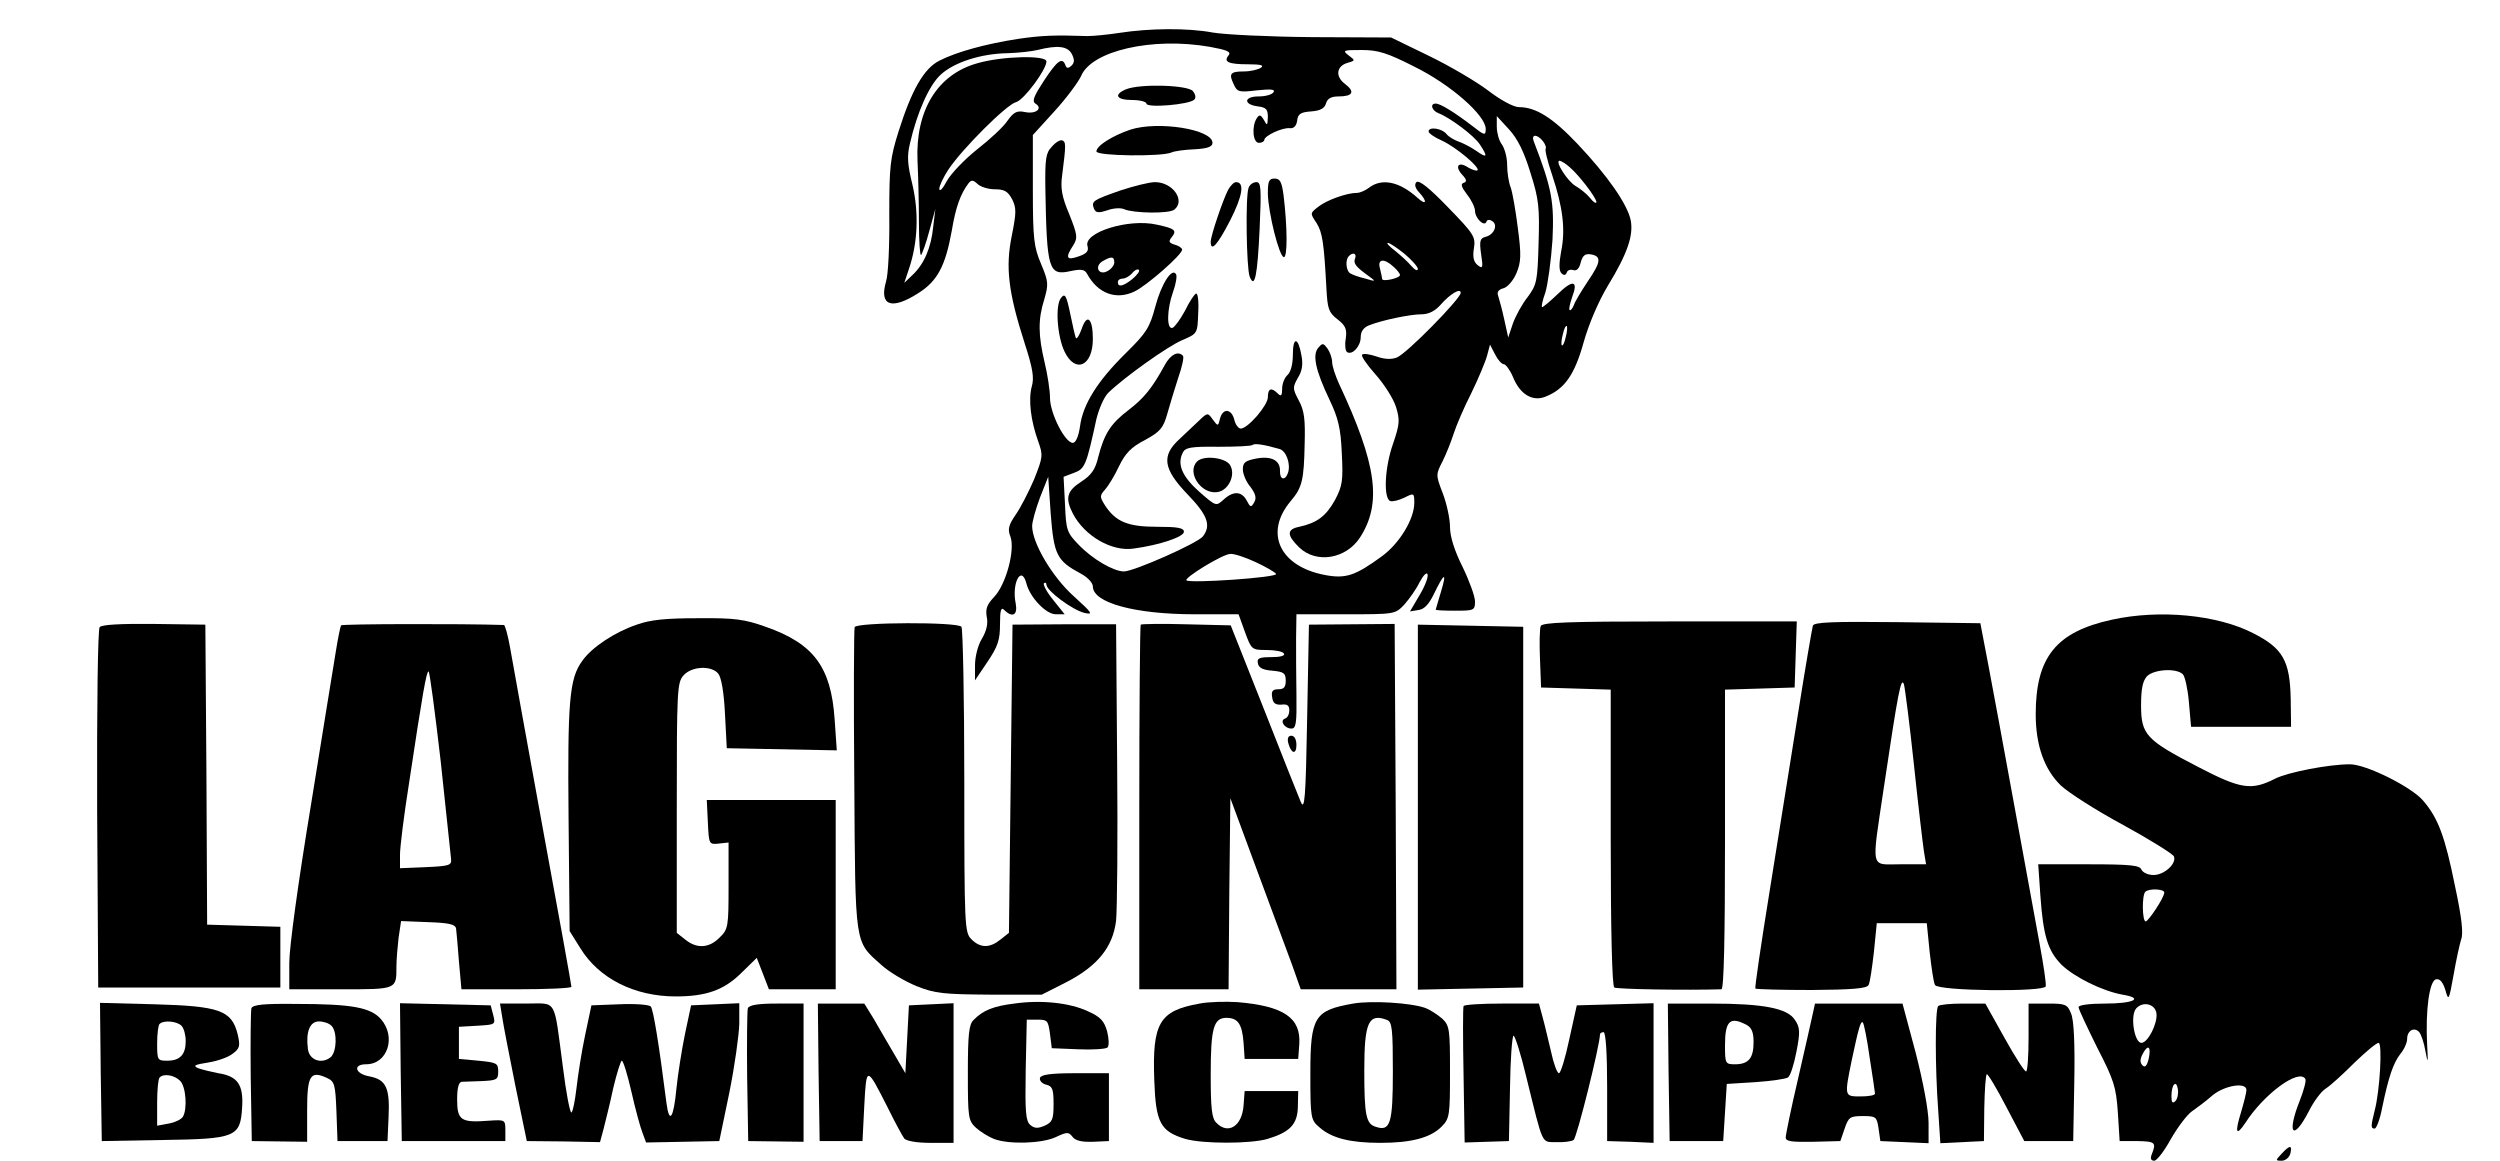 <?xml version="1.0" standalone="no"?>
<!DOCTYPE svg PUBLIC "-//W3C//DTD SVG 20010904//EN"
 "http://www.w3.org/TR/2001/REC-SVG-20010904/DTD/svg10.dtd">
<svg version="1.0" xmlns="http://www.w3.org/2000/svg"
 width="700pt" height="325pt" viewBox="0 0 700 325"
 preserveAspectRatio="xMidYMid meet">

<g transform="translate(0,325) scale(0.1,-0.1)"
fill="#000000" stroke="none">
<path d="M3135 3158 c-33 -5 -73 -9 -90 -9 -92 3 -127 2 -195 -8 -90 -14 -171
-36 -220 -61 -43 -22 -77 -81 -114 -198 -24 -76 -26 -99 -26 -235 1 -84 -3
-167 -9 -185 -20 -68 15 -81 90 -33 54 34 76 76 94 175 11 67 25 104 47 133 8
10 13 9 25 -2 8 -8 30 -15 48 -15 28 0 37 -6 49 -28 12 -24 12 -37 -1 -102
-18 -88 -10 -158 36 -301 23 -71 27 -97 20 -121 -10 -37 -3 -96 18 -154 14
-39 13 -44 -11 -105 -15 -35 -38 -80 -52 -100 -20 -29 -23 -41 -15 -61 14 -37
-12 -134 -45 -169 -21 -22 -25 -34 -21 -57 4 -19 -1 -39 -14 -61 -11 -18 -19
-50 -19 -74 l0 -42 35 52 c29 43 35 61 35 105 0 40 3 49 12 40 23 -23 38 -14
32 18 -12 57 16 110 30 56 10 -39 55 -86 82 -86 l25 0 -32 40 c-18 22 -29 43
-26 47 4 3 7 1 7 -4 0 -17 73 -71 106 -79 26 -6 23 -1 -30 47 -60 54 -116 149
-116 196 0 12 10 48 22 80 l23 58 7 -104 c9 -115 17 -131 84 -167 19 -10 34
-26 34 -36 0 -46 118 -78 286 -78 l122 0 18 -50 c18 -49 19 -50 60 -50 24 0
46 -4 49 -10 4 -6 -10 -10 -35 -10 -34 0 -41 -3 -38 -17 2 -13 14 -19 41 -21
32 -3 37 -7 37 -28 0 -18 -5 -24 -21 -24 -15 0 -20 -5 -17 -22 2 -17 9 -22 26
-21 16 2 22 -2 22 -16 0 -11 -5 -21 -12 -23 -16 -6 -1 -28 18 -28 13 0 15 16
14 93 -1 50 -1 122 -1 160 l1 67 138 0 c138 0 138 0 164 27 14 16 34 44 43 63
10 19 20 29 22 22 3 -7 -7 -33 -22 -58 l-27 -46 24 4 c16 2 29 16 43 45 29 60
37 63 20 7 -8 -27 -15 -50 -15 -51 0 -2 25 -3 55 -3 52 0 55 1 55 26 0 14 -16
58 -35 97 -23 46 -35 85 -35 111 0 23 -9 65 -20 94 -20 52 -20 53 -1 90 10 20
24 55 31 77 7 22 29 74 50 115 20 41 40 89 44 105 l8 30 14 -27 c8 -16 19 -28
25 -28 5 0 17 -16 25 -35 20 -50 56 -71 93 -55 52 21 80 61 105 151 14 50 41
114 68 159 55 90 72 141 64 183 -9 45 -65 125 -148 213 -71 75 -118 104 -165
104 -15 0 -52 20 -87 47 -33 25 -108 69 -166 97 l-105 51 -220 1 c-121 1 -247
7 -280 13 -70 13 -176 12 -260 -1z m252 -39 c49 -9 61 -14 53 -24 -15 -18 -1
-25 54 -25 37 0 47 -3 36 -10 -8 -5 -29 -10 -46 -10 -39 0 -44 -6 -30 -35 10
-23 15 -24 65 -18 40 4 52 3 47 -5 -4 -7 -23 -12 -42 -12 -42 0 -43 -23 -1
-28 22 -3 27 -8 27 -30 -1 -24 -2 -25 -11 -8 -9 15 -13 16 -20 5 -15 -23 -11
-69 6 -69 8 0 15 4 15 8 0 12 52 36 72 33 10 -1 18 6 20 21 2 19 10 24 39 26
27 2 38 9 42 23 4 13 14 19 35 19 40 0 47 13 18 35 -28 21 -24 50 7 59 22 6
22 7 3 21 -18 14 -15 15 36 15 47 0 72 -8 149 -47 101 -50 199 -136 199 -174
0 -19 -3 -19 -37 8 -51 39 -90 63 -103 63 -17 0 -11 -20 8 -27 33 -13 100 -63
116 -88 23 -35 20 -39 -11 -17 -16 11 -38 22 -50 26 -11 4 -27 13 -33 21 -13
16 -50 21 -50 7 0 -5 17 -17 38 -26 39 -18 107 -75 99 -83 -3 -2 -14 1 -26 8
-27 18 -39 4 -17 -20 13 -14 14 -20 4 -23 -9 -3 -6 -12 10 -33 12 -15 22 -36
22 -45 0 -21 26 -46 32 -31 1 6 9 7 16 2 17 -10 6 -38 -18 -44 -16 -4 -18 -11
-13 -48 6 -39 5 -43 -10 -31 -11 9 -14 23 -10 47 5 32 0 40 -73 115 -51 53
-81 77 -88 70 -6 -6 -4 -16 7 -28 25 -27 21 -39 -5 -15 -49 44 -98 55 -134 28
-10 -8 -26 -15 -34 -15 -29 0 -85 -20 -109 -39 -23 -18 -23 -18 -5 -45 17 -27
21 -55 28 -184 3 -56 6 -67 31 -86 23 -18 27 -28 23 -55 -3 -17 -1 -34 4 -37
15 -9 38 17 38 42 0 16 8 27 23 33 38 15 116 31 147 31 20 0 38 9 53 26 27 31
57 49 57 34 0 -16 -152 -171 -179 -181 -15 -6 -35 -5 -57 3 -18 6 -36 9 -40 5
-4 -3 13 -28 38 -56 24 -27 50 -68 57 -91 11 -36 10 -48 -8 -101 -24 -67 -28
-155 -8 -162 6 -2 24 2 40 10 26 13 27 13 27 -15 0 -45 -41 -113 -90 -149 -75
-55 -102 -64 -160 -53 -127 24 -171 118 -96 207 32 38 37 58 39 159 2 70 -1
94 -16 122 -18 34 -18 37 -3 64 12 19 15 38 10 63 -9 52 -24 53 -24 2 0 -27
-6 -49 -15 -57 -8 -7 -15 -24 -15 -38 0 -20 -3 -23 -12 -14 -18 18 -28 15 -28
-10 0 -23 -56 -88 -76 -88 -6 0 -15 11 -18 25 -8 31 -32 33 -40 3 -5 -22 -6
-22 -20 -3 -14 20 -15 20 -38 -2 -13 -12 -38 -36 -55 -52 -52 -47 -46 -84 22
-155 56 -58 67 -87 43 -118 -15 -19 -193 -98 -221 -98 -29 0 -89 35 -127 75
-33 34 -35 41 -38 113 l-4 77 29 11 c31 11 35 22 63 151 7 28 21 61 33 73 44
43 167 131 208 148 42 18 42 18 44 76 2 31 -1 56 -6 54 -5 -2 -19 -23 -31 -48
-13 -24 -29 -46 -35 -48 -17 -5 -16 52 2 102 8 22 11 44 8 48 -11 20 -41 -26
-58 -90 -16 -60 -25 -74 -84 -132 -78 -77 -119 -142 -127 -204 -4 -28 -12 -46
-20 -46 -22 0 -64 83 -64 126 0 21 -7 66 -15 99 -18 76 -19 120 -1 177 12 42
12 49 -9 99 -20 47 -23 70 -23 207 l0 154 60 66 c34 37 67 82 75 99 29 71 200
110 360 82z m-386 -20 c8 -16 8 -24 -1 -33 -9 -8 -14 -8 -17 2 -9 23 -23 12
-60 -44 -28 -43 -34 -57 -24 -64 22 -13 2 -30 -28 -24 -23 5 -32 1 -50 -24
-11 -17 -50 -53 -86 -81 -35 -28 -73 -68 -84 -88 -11 -21 -20 -31 -21 -22 0 9
12 34 26 55 38 57 163 182 189 188 22 6 85 91 85 114 0 18 -124 15 -193 -5
-112 -31 -174 -132 -168 -273 2 -41 4 -119 4 -173 0 -53 3 -94 6 -91 3 3 14
33 23 67 l17 62 -6 -50 c-6 -60 -26 -105 -58 -135 l-23 -22 13 39 c25 73 28
158 10 235 -14 57 -16 80 -7 117 20 86 53 161 85 191 37 35 113 60 189 61 29
1 67 5 83 9 56 14 84 11 96 -11z m1284 -332 c24 -75 26 -98 23 -199 -3 -105
-5 -115 -30 -149 -16 -20 -34 -53 -42 -75 l-13 -39 -11 50 c-6 28 -14 57 -17
66 -4 11 0 18 15 22 11 3 27 21 36 42 13 31 14 51 4 126 -6 49 -15 100 -20
114 -6 15 -10 43 -10 64 0 20 -7 46 -15 57 -8 10 -14 33 -14 49 l0 30 34 -37
c24 -26 42 -62 60 -121z m35 88 c7 -9 10 -18 8 -21 -3 -3 5 -36 18 -74 30 -90
38 -153 25 -215 -6 -34 -6 -53 1 -60 7 -7 12 -6 15 2 2 7 11 9 18 7 9 -4 17 4
21 21 5 19 12 25 27 23 32 -5 30 -21 -6 -74 -18 -27 -37 -58 -40 -68 -4 -10
-10 -17 -12 -14 -3 2 1 18 7 36 18 47 2 50 -40 9 -21 -20 -41 -37 -44 -37 -3
0 1 19 9 41 7 23 16 89 20 148 5 106 -2 144 -52 274 -9 21 8 23 25 2z m75 -73
c26 -22 75 -86 75 -98 -1 -5 -9 0 -18 12 -10 12 -28 26 -40 33 -22 12 -60 71
-45 71 5 -1 17 -8 28 -18z m-462 -243 c20 -17 37 -36 37 -42 -1 -7 -8 -3 -18
8 -9 11 -30 30 -46 43 -16 12 -25 22 -20 22 5 0 26 -14 47 -31z m-139 -13 c-5
-14 2 -23 41 -51 18 -13 17 -14 -12 -5 -18 4 -37 11 -43 15 -11 7 -14 38 -3
48 11 12 23 7 17 -7z m108 -23 c10 -9 18 -19 18 -23 0 -9 -50 -20 -50 -11 0 3
-3 16 -6 29 -8 27 11 30 38 5z m482 -197 c-3 -15 -8 -25 -11 -23 -2 3 -1 17 3
31 3 15 8 25 11 23 2 -3 1 -17 -3 -31z m-802 -313 c20 -5 33 -44 24 -68 -8
-22 -23 -18 -22 6 1 30 -24 43 -67 35 -30 -6 -37 -11 -37 -30 0 -13 9 -35 21
-49 14 -19 18 -31 11 -43 -9 -16 -11 -15 -21 4 -14 27 -38 28 -65 3 -21 -19
-21 -19 -68 22 -48 43 -63 77 -46 110 7 14 23 17 99 16 50 0 93 2 96 5 5 5 30
2 75 -11z m-66 -317 c28 -13 54 -28 57 -33 6 -10 -242 -27 -251 -18 -7 7 102
74 123 74 11 1 43 -10 71 -23z"/>
<path d="M3153 3000 c-36 -15 -27 -30 17 -30 22 0 40 -5 40 -10 0 -13 120 -3
134 11 5 5 4 14 -4 24 -14 17 -148 21 -187 5z"/>
<path d="M3165 2887 c-50 -17 -95 -45 -95 -61 0 -13 183 -15 210 -3 8 4 38 8
65 9 36 2 50 7 50 18 0 38 -152 62 -230 37z"/>
<path d="M2945 2839 c-17 -17 -19 -35 -18 -117 4 -228 9 -245 71 -231 29 6 39
5 46 -8 30 -55 81 -74 133 -49 35 17 133 103 133 117 0 4 -9 11 -21 14 -16 5
-18 9 -8 21 15 19 9 24 -42 35 -79 18 -206 -22 -194 -60 4 -14 -2 -21 -25 -29
-34 -12 -38 -4 -15 31 13 21 12 29 -11 87 -21 49 -25 74 -20 109 11 86 11 94
0 98 -6 2 -19 -6 -29 -18z m175 -324 c0 -8 -9 -19 -19 -24 -25 -14 -38 14 -13
28 24 14 32 13 32 -4z m51 -46 c-26 -21 -41 -24 -41 -9 0 6 6 10 14 10 7 0 19
7 26 15 7 9 16 13 19 9 3 -3 -5 -14 -18 -25z"/>
<path d="M3550 2708 c1 -54 32 -178 45 -178 10 0 10 82 -1 173 -5 38 -10 47
-25 47 -16 0 -19 -7 -19 -42z"/>
<path d="M3138 2717 c-77 -27 -83 -30 -75 -51 5 -12 12 -13 37 -5 16 6 38 8
48 3 26 -11 125 -13 140 -1 32 25 -4 77 -54 77 -16 0 -59 -11 -96 -23z"/>
<path d="M3439 2719 c-15 -29 -49 -129 -49 -146 0 -30 19 -9 55 61 35 69 40
106 16 106 -6 0 -15 -9 -22 -21z"/>
<path d="M3496 2724 c-9 -22 -6 -225 3 -248 14 -37 22 2 28 134 5 113 4 130
-9 130 -9 0 -19 -7 -22 -16z"/>
<path d="M2971 2416 c-17 -20 -11 -108 10 -151 30 -62 79 -40 79 36 0 57 -16
73 -31 29 -6 -17 -13 -29 -16 -27 -2 2 -9 32 -16 67 -11 53 -15 60 -26 46z"/>
<path d="M3691 2276 c-17 -20 -7 -64 31 -144 25 -52 32 -81 35 -150 4 -78 2
-92 -19 -132 -25 -45 -50 -64 -100 -75 -36 -7 -35 -24 0 -58 48 -46 131 -32
170 28 62 96 47 205 -59 431 -10 22 -19 49 -19 60 0 11 -6 28 -13 38 -12 16
-14 16 -26 2z"/>
<path d="M3262 2229 c-36 -66 -59 -94 -102 -127 -50 -38 -68 -66 -85 -132 -8
-35 -20 -51 -48 -69 -40 -26 -45 -46 -23 -89 33 -63 109 -107 170 -98 74 10
141 33 141 47 0 11 -18 14 -75 14 -82 0 -116 14 -146 60 -15 24 -15 27 0 44 9
10 27 39 39 65 18 37 34 54 73 74 42 23 51 33 62 72 7 25 21 71 31 102 11 31
17 59 13 62 -13 14 -34 4 -50 -25z"/>
<path d="M3352 1958 c-30 -30 10 -92 56 -86 32 4 53 49 36 76 -13 21 -74 28
-92 10z"/>
<path d="M5914 1515 c-157 -34 -214 -105 -214 -265 0 -87 24 -154 70 -199 21
-20 99 -70 175 -111 75 -41 139 -81 142 -88 8 -20 -27 -52 -57 -52 -16 0 -30
7 -34 15 -4 12 -30 15 -147 15 l-142 0 6 -87 c8 -114 21 -155 59 -194 36 -35
115 -74 171 -84 61 -10 32 -25 -49 -25 -43 0 -74 -4 -74 -10 0 -6 24 -56 52
-113 47 -91 53 -110 58 -182 l5 -80 50 0 c50 -1 53 -4 40 -37 -5 -12 -2 -18 7
-18 7 0 28 27 46 60 19 33 45 68 59 78 13 9 40 29 58 45 34 28 95 38 95 15 0
-7 -7 -35 -15 -62 -18 -58 -14 -69 12 -30 52 81 150 153 168 123 3 -4 -4 -31
-15 -59 -38 -95 -20 -118 25 -31 13 26 34 55 47 63 13 8 49 41 80 72 32 31 62
56 68 56 11 0 4 -133 -11 -190 -11 -44 -11 -50 0 -50 5 0 15 26 21 58 18 87
31 125 51 151 11 13 19 32 19 42 0 23 19 34 33 20 6 -6 14 -30 18 -53 7 -38 8
-36 5 17 -5 95 6 179 25 183 11 2 19 -8 26 -30 9 -32 10 -30 23 42 7 41 17 86
21 99 7 16 2 62 -17 150 -28 139 -47 190 -89 239 -33 39 -160 102 -205 102
-59 0 -173 -22 -209 -40 -67 -34 -96 -30 -217 33 -145 75 -159 90 -159 172 0
48 5 69 17 82 20 19 82 23 100 5 6 -6 14 -42 17 -79 l6 -68 140 0 140 0 -1 77
c-2 108 -22 143 -105 185 -101 52 -263 67 -395 38z m146 -764 c0 -14 -44 -80
-52 -81 -10 0 -11 74 -1 83 10 10 53 8 53 -2z m-22 -338 c4 -28 -24 -83 -42
-83 -20 0 -32 76 -15 96 18 21 53 14 57 -13z m-22 -129 c-5 -19 -10 -24 -17
-17 -8 8 -7 18 1 33 15 28 24 19 16 -16z m75 -117 c-8 -8 -11 -4 -11 14 0 33
14 47 18 19 2 -12 -1 -27 -7 -33z"/>
<path d="M1783 1501 c-62 -21 -127 -64 -153 -102 -36 -49 -41 -114 -38 -441
l3 -315 30 -48 c52 -85 152 -135 267 -135 86 0 136 18 185 67 l42 41 17 -44
17 -44 93 0 94 0 0 265 0 265 -180 0 -181 0 3 -62 c3 -62 3 -63 31 -60 l27 3
0 -121 c0 -115 -1 -122 -25 -145 -29 -30 -64 -32 -96 -6 l-24 19 0 350 c0 330
1 351 19 371 23 26 78 28 97 5 9 -11 16 -53 19 -113 l5 -96 154 -3 154 -3 -6
87 c-10 147 -59 212 -193 259 -59 21 -87 25 -189 24 -89 0 -133 -4 -172 -18z"/>
<path d="M279 1494 c-5 -7 -8 -215 -7 -510 l3 -499 255 0 255 0 0 85 0 85
-102 3 -103 3 -2 420 -3 420 -143 2 c-96 1 -147 -2 -153 -9z"/>
<path d="M955 1499 c-2 -3 -9 -37 -15 -75 -6 -38 -38 -232 -70 -432 -35 -212
-60 -394 -60 -438 l0 -74 144 0 c158 0 156 -1 156 64 0 18 3 54 6 80 l7 47 76
-3 c58 -2 76 -6 78 -18 1 -8 5 -50 8 -92 l7 -78 154 0 c85 0 154 3 154 7 0 4
-36 205 -81 448 -44 242 -85 468 -91 503 -6 34 -14 62 -17 62 -119 4 -454 3
-456 -1z m279 -381 c15 -139 28 -262 29 -273 2 -18 -5 -20 -70 -23 l-73 -3 0
38 c0 21 11 110 25 198 39 259 49 315 55 315 3 0 18 -114 34 -252z"/>
<path d="M2393 1494 c-2 -6 -3 -200 -1 -430 3 -468 0 -448 76 -516 22 -20 66
-46 98 -59 52 -21 76 -23 205 -24 l146 0 69 35 c87 45 130 98 139 172 3 29 5
228 3 442 l-3 388 -145 0 -145 -1 -5 -431 -5 -432 -24 -19 c-30 -24 -56 -24
-81 1 -19 19 -20 33 -20 443 0 232 -4 427 -8 432 -10 14 -293 13 -299 -1z"/>
<path d="M3194 1501 c-2 -2 -4 -233 -4 -513 l0 -508 125 0 125 0 2 268 3 267
74 -200 c41 -110 85 -230 99 -267 l24 -68 134 0 134 0 -2 511 -3 512 -120 -1
-120 -1 -5 -263 c-4 -226 -7 -259 -18 -233 -7 17 -54 134 -104 262 l-92 232
-124 3 c-68 2 -126 1 -128 -1z"/>
<path d="M4314 1497 c-3 -8 -4 -49 -2 -93 l3 -79 98 -3 97 -3 0 -414 c0 -266
4 -416 10 -420 8 -5 205 -8 300 -5 7 0 10 147 10 420 l0 419 98 3 97 3 3 93 3
92 -356 0 c-288 0 -357 -3 -361 -13z"/>
<path d="M5076 1498 c-2 -7 -21 -116 -41 -243 -20 -126 -56 -351 -80 -500 -24
-148 -42 -271 -40 -273 2 -2 73 -4 157 -4 115 1 155 4 160 14 4 7 10 49 15 93
l8 80 70 0 70 0 8 -80 c5 -44 11 -86 15 -93 9 -17 304 -20 310 -4 2 6 -6 60
-17 119 -11 59 -43 234 -71 388 -28 154 -61 332 -73 395 l-22 115 -233 3
c-181 2 -233 0 -236 -10z m283 -389 c12 -114 25 -223 28 -243 l6 -36 -72 0
c-85 0 -81 -20 -47 210 41 275 49 316 57 294 3 -10 16 -112 28 -225z"/>
<path d="M3970 990 l0 -511 148 3 147 3 0 505 0 505 -147 3 -148 3 0 -511z"/>
<path d="M3607 1170 c8 -31 23 -34 23 -6 0 16 -6 26 -14 26 -9 0 -12 -7 -9
-20z"/>
<path d="M2840 440 c-58 -7 -88 -19 -114 -46 -13 -12 -16 -41 -16 -148 0 -125
1 -134 23 -154 12 -11 35 -25 50 -31 42 -16 134 -13 173 5 32 15 36 15 47 1 8
-11 26 -15 57 -14 l45 2 0 95 0 95 -94 0 c-69 0 -96 -4 -99 -13 -2 -7 5 -16
17 -19 18 -4 21 -13 21 -54 0 -43 -3 -51 -25 -61 -19 -8 -28 -8 -40 2 -13 11
-15 36 -13 154 l3 141 30 0 c28 0 30 -3 35 -40 l5 -40 74 -3 c41 -2 78 1 82 5
5 5 4 25 -1 45 -8 29 -19 41 -53 56 -50 24 -131 33 -207 22z"/>
<path d="M3359 440 c-113 -20 -133 -54 -127 -215 4 -118 17 -143 87 -164 49
-14 182 -14 230 0 63 19 84 41 85 90 l1 44 -75 0 -75 0 -3 -40 c-4 -58 -43
-83 -76 -49 -13 12 -16 40 -16 135 0 130 8 159 44 159 32 0 44 -17 48 -70 l3
-45 75 0 75 0 3 41 c5 74 -43 107 -173 118 -33 2 -81 1 -106 -4z"/>
<path d="M3789 440 c-109 -19 -120 -37 -120 -196 0 -125 1 -130 26 -151 34
-30 86 -43 170 -43 86 0 140 14 171 45 23 23 24 31 24 153 0 120 -1 130 -22
150 -13 11 -34 25 -48 30 -39 14 -150 21 -201 12z m95 -46 c14 -5 16 -28 16
-144 0 -146 -7 -169 -48 -155 -27 8 -32 32 -32 158 0 135 12 161 64 141z"/>
<path d="M282 249 l3 -194 170 3 c206 3 218 8 223 92 4 63 -13 87 -67 95 -20
4 -45 10 -56 14 -16 7 -10 10 28 16 26 4 57 15 69 25 20 15 21 22 13 56 -17
65 -51 77 -232 82 l-153 4 2 -193z m226 129 c7 -7 12 -26 12 -43 0 -38 -16
-55 -52 -55 -27 0 -28 2 -28 48 0 27 3 52 7 55 11 11 48 8 61 -5z m-4 -154
c17 -16 21 -80 8 -101 -4 -7 -22 -16 -40 -19 l-32 -6 0 64 c0 36 3 68 7 71 11
12 41 7 57 -9z"/>
<path d="M704 427 c-2 -7 -3 -94 -2 -192 l3 -180 78 -1 77 -1 0 89 c0 97 9
111 55 90 22 -10 24 -18 27 -94 l3 -83 70 0 70 0 3 67 c4 82 -7 105 -53 114
-41 7 -48 34 -10 34 60 0 85 76 42 126 -29 33 -80 43 -240 43 -87 1 -119 -2
-123 -12z m224 -49 c17 -17 15 -73 -2 -88 -26 -21 -61 -8 -64 24 -6 48 6 76
31 76 13 0 28 -5 35 -12z"/>
<path d="M1122 248 l3 -193 145 0 145 0 0 30 c0 30 -1 30 -47 27 -77 -6 -88 1
-88 59 0 32 4 49 13 50 6 0 32 1 57 2 41 2 45 4 45 27 0 23 -4 25 -55 30 l-55
5 0 45 0 45 52 3 c50 3 51 3 44 30 l-7 27 -127 3 -127 3 2 -193z"/>
<path d="M1406 403 c3 -21 20 -108 37 -193 l32 -155 102 -1 103 -2 10 37 c5
20 18 71 27 114 10 42 21 77 24 77 4 0 16 -39 27 -87 11 -49 25 -100 31 -115
l10 -27 103 2 102 2 28 135 c15 74 27 161 28 193 l0 58 -67 -3 -68 -3 -17 -80
c-9 -44 -20 -113 -24 -153 -8 -84 -20 -101 -28 -40 -21 166 -37 263 -44 270
-5 5 -44 8 -88 6 l-78 -3 -18 -85 c-10 -47 -20 -113 -24 -148 -4 -34 -10 -65
-14 -67 -4 -2 -15 55 -24 128 -26 195 -15 177 -102 177 l-74 0 6 -37z"/>
<path d="M2094 427 c-2 -7 -3 -94 -2 -192 l3 -180 78 -1 77 -1 0 193 0 194
-75 0 c-52 0 -77 -4 -81 -13z"/>
<path d="M2292 248 l3 -193 60 0 60 0 5 99 c6 112 6 112 65 -4 20 -41 42 -81
47 -88 7 -7 35 -12 74 -12 l64 0 0 195 0 196 -62 -3 -63 -3 -5 -95 -5 -95 -32
55 c-18 30 -43 74 -57 98 l-26 42 -65 0 -65 0 2 -192z"/>
<path d="M4098 433 c-2 -5 -2 -92 0 -195 l3 -187 62 2 62 2 3 148 c1 81 6 147
10 147 4 0 21 -53 36 -117 48 -194 41 -180 84 -181 20 -1 42 2 48 6 9 5 74
267 74 296 0 3 5 6 10 6 6 0 10 -58 10 -153 l0 -152 65 -2 65 -3 0 195 0 196
-107 -3 -108 -3 -21 -95 c-11 -52 -24 -95 -29 -95 -5 0 -15 27 -22 60 -8 33
-18 77 -24 98 l-10 37 -104 0 c-57 0 -105 -3 -107 -7z"/>
<path d="M4672 248 l3 -193 75 0 75 0 5 80 5 80 80 5 c44 3 85 9 91 13 7 4 17
36 24 72 11 56 10 68 -4 89 -21 33 -88 46 -237 46 l-119 0 2 -192z m219 132
c14 -8 19 -21 19 -48 0 -45 -14 -62 -52 -62 -27 0 -28 2 -28 53 0 69 14 82 61
57z"/>
<path d="M5075 408 c-4 -18 -22 -99 -41 -181 -19 -81 -34 -154 -34 -162 0 -11
16 -13 77 -12 l76 2 12 35 c11 32 15 35 51 35 37 0 39 -2 44 -35 l5 -35 68 -3
67 -3 0 57 c0 34 -15 114 -36 196 l-37 138 -123 0 -122 0 -7 -32z m160 -119
c8 -52 15 -97 15 -101 0 -5 -18 -8 -40 -8 -46 0 -46 -1 -25 102 19 89 25 111
31 105 3 -3 12 -47 19 -98z"/>
<path d="M5427 433 c-9 -8 -9 -173 0 -292 l6 -92 61 3 61 3 1 92 c1 51 4 94 7
95 3 2 28 -40 55 -92 l50 -95 69 0 68 0 3 165 c2 107 -1 174 -9 192 -10 26
-16 28 -65 28 l-54 0 0 -95 c0 -52 -3 -95 -7 -95 -5 0 -32 43 -61 95 l-53 95
-63 0 c-34 0 -66 -3 -69 -7z"/>
<path d="M6388 19 c-17 -18 -17 -19 1 -19 10 0 21 9 24 20 6 25 -2 24 -25 -1z"/>
</g>
</svg>

